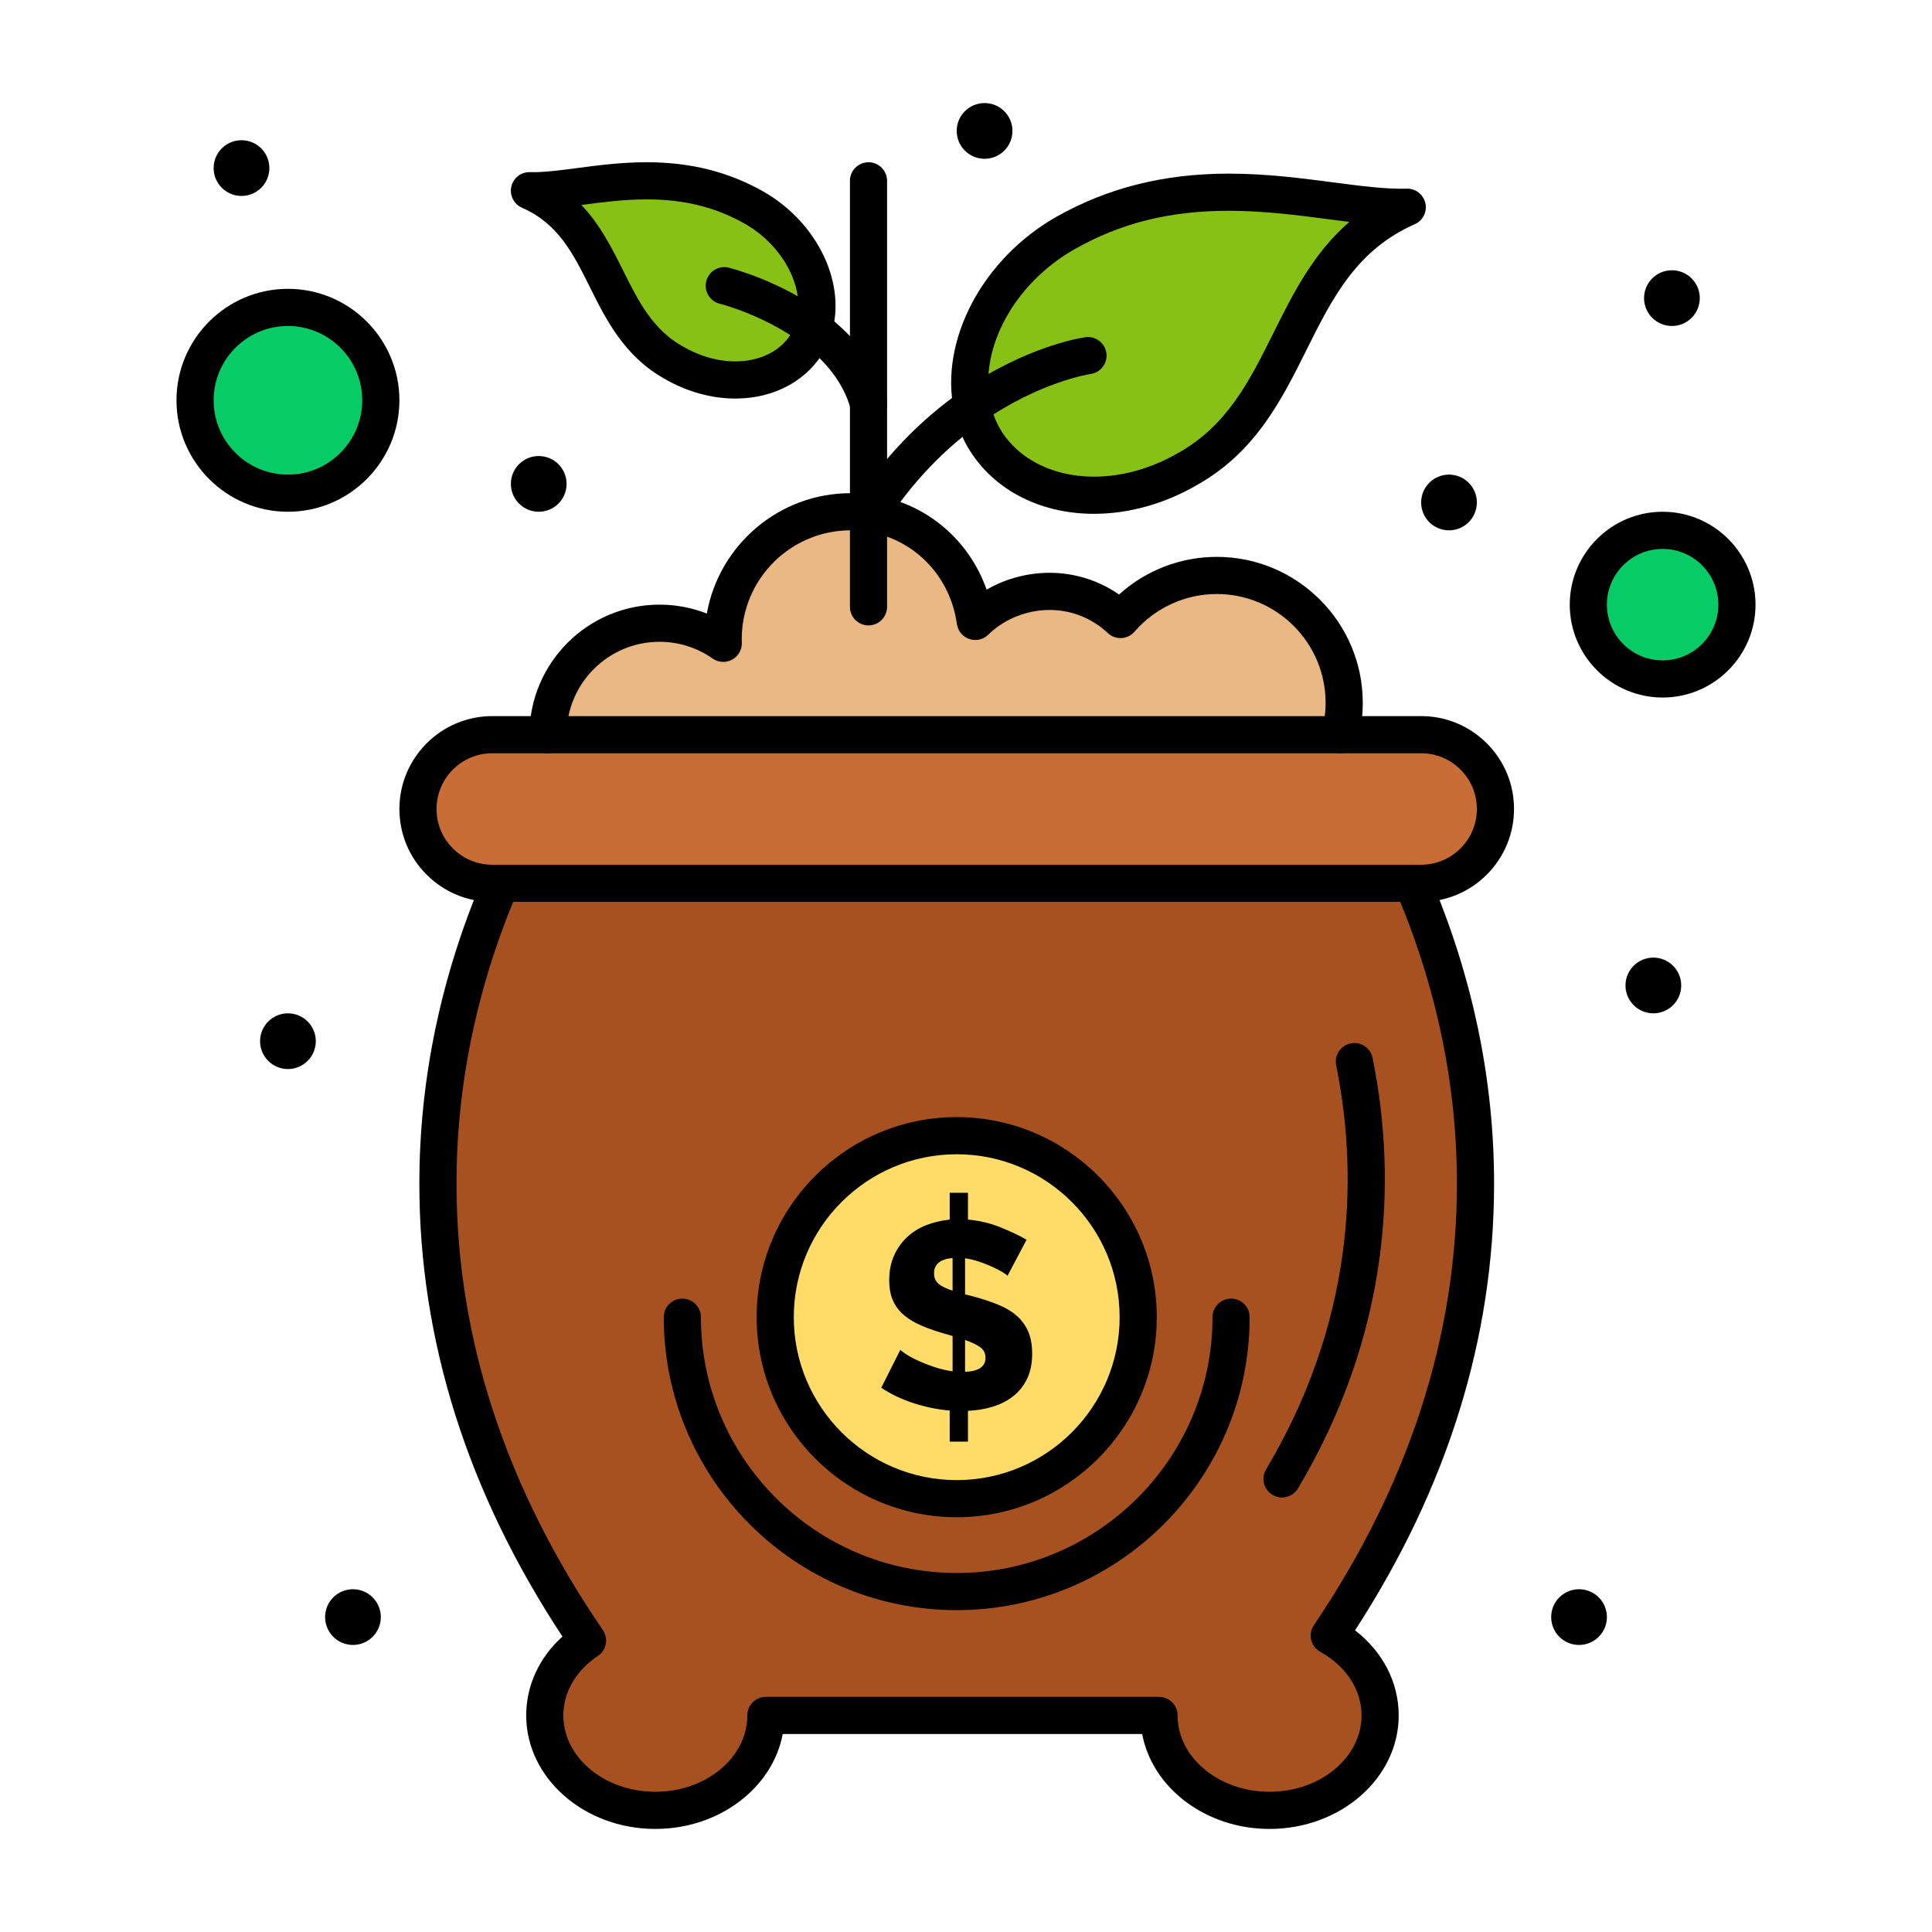 <?xml version="1.0" encoding="iso-8859-1"?>
<!-- Generator: Adobe Illustrator 16.0.0, SVG Export Plug-In . SVG Version: 6.00 Build 0)  -->
<!DOCTYPE svg PUBLIC "-//W3C//DTD SVG 1.1//EN" "http://www.w3.org/Graphics/SVG/1.1/DTD/svg11.dtd">
<svg version="1.1" xmlns="http://www.w3.org/2000/svg" xmlns:xlink="http://www.w3.org/1999/xlink" x="0px" y="0px" width="520px"
	 height="520px" viewBox="0 0 520 520" style="enable-background:new 0 0 520 520;" xml:space="preserve">
<g id="_x35_58_x2C__Bag_x2C__Cost_x2C__Investment_x2C__Money">
	<g>
		<g>
			<path style="fill:#A85120;" d="M357.77,440.221c25.371-37.551,39.36-78.61,39.36-121.641c0-27.939-5.88-55.03-16.93-80.84H134.8
				c-11.05,25.81-16.93,52.9-16.93,80.84c0,43.54,14.32,85.061,40.26,122.97c-6.99,4.671-11.5,11.96-11.5,20.16
				c0,14.11,13.32,25.55,29.75,25.55c16.44,0,29.76-11.439,29.76-25.55h105.81c0,14.11,13.319,25.55,29.75,25.55
				c16.44,0,29.76-11.439,29.76-25.55C371.46,452.69,366,444.76,357.77,440.221z"/>
		</g>
		<g>
			<path style="fill:#07CC66;" d="M447.5,142.74c11.05,0,20,8.95,20,20s-8.95,20-20,20s-20-8.95-20-20S436.45,142.74,447.5,142.74z"
				/>
		</g>
		<g>
			<path style="fill:#07CC66;" d="M77.5,82.74c13.81,0,25,11.19,25,25s-11.19,25-25,25s-25-11.19-25-25S63.69,82.74,77.5,82.74z"/>
		</g>
		<g>
			<circle style="fill:#FFDC67;" cx="257.5" cy="354.52" r="48.85"/>
		</g>
		<g>
			<path style="fill:#C86D36;" d="M396.641,203.6c3.619,3.62,5.859,8.62,5.859,14.14c0,11.05-8.95,20-20,20h-2.3H134.8h-2.3
				c-5.52,0-10.52-2.24-14.14-5.86c-3.62-3.62-5.86-8.62-5.86-14.14c0-11.05,8.95-20,20-20h15h213.21h21.79
				C388.02,197.74,393.02,199.98,396.641,203.6z"/>
		</g>
		<g>
			<path style="fill:#EAB883;" d="M233.76,138.67c0.11-0.18,0.23-0.35,0.35-0.53c14.85,2.26,26.31,14.14,28.39,29.12
				c5.04-5,12.34-8.09,20-8.09c7.391,0,14.09,2.88,19.08,7.57c6.29-7.26,15.561-11.86,25.92-11.86c18.939,0,34.29,15.35,34.29,34.29
				c0,2.96-0.38,5.83-1.08,8.57H147.5c0-16.57,13.43-30,30-30c6.39,0,12.31,2,17.17,5.41c-0.01-0.38-0.03-0.75-0.03-1.12
				c0-18.94,15.35-34.29,34.29-34.29c1.64,0,3.26,0.12,4.83,0.34V138.67z"/>
		</g>
		<g>
			<path style="fill:#88C116;" d="M261.641,109.38c-3.351-16.38,6.639-36.13,25.09-46.64c35.6-20.18,70.209-6.31,92.029-6.96
				c-33.21,14.63-28.84,53.25-58.859,70.3c-21.51,12.57-46.291,8.22-55.641-9.19C263.04,114.51,262.17,111.99,261.641,109.38z"/>
		</g>
		<g>
			<path style="fill:#88C116;" d="M218.98,88.47c-0.32,1.04-0.73,2.05-1.23,3.02c-6.14,11.44-22.43,14.3-36.56,6.04
				c-19.73-11.2-16.86-36.59-38.69-46.2c14.34,0.42,37.09-8.69,60.49,4.57C215.84,63.23,222.44,77.37,218.98,88.47z"/>
		</g>
		<g>
			<circle cx="450" cy="80.24" r="7.5"/>
		</g>
		<g>
			<circle cx="445" cy="265.24" r="7.5"/>
		</g>
		<g>
			<circle cx="425" cy="435.24" r="7.5"/>
		</g>
		<g>
			<circle cx="390" cy="135.24" r="7.5"/>
		</g>
		<g>
			<circle cx="265" cy="35.24" r="7.5"/>
		</g>
		<g>
			<path d="M256.39,347.38v-8.779c-3.33,0.279-4.99,1.67-4.99,4.14c0,1.19,0.41,2.13,1.24,2.82
				C253.48,346.25,254.73,346.86,256.39,347.38z M259.75,360.66v8.57c3.66-0.15,5.5-1.41,5.5-3.79c0-1.23-0.5-2.2-1.5-2.891
				C262.75,361.86,261.41,361.23,259.75,360.66z M259.75,348.38l2.279,0.57c2.431,0.67,4.621,1.39,6.57,2.18
				c1.95,0.78,3.61,1.761,4.961,2.931c1.359,1.16,2.41,2.58,3.149,4.239c0.729,1.671,1.101,3.671,1.101,6
				c0,2.71-0.471,5.021-1.431,6.931c-0.95,1.899-2.22,3.46-3.819,4.67c-1.59,1.22-3.42,2.13-5.49,2.75s-4.25,0.979-6.541,1.07v8.289
				h-4.919v-8.359c-3.29-0.28-6.54-0.95-9.75-2c-3.21-1.04-6.1-2.42-8.67-4.141l5.14-10.21c0.19,0.24,0.7,0.631,1.53,1.181
				c0.84,0.55,1.89,1.12,3.18,1.71c1.29,0.6,2.74,1.17,4.36,1.72c1.61,0.54,3.28,0.94,4.99,1.18v-9.5l-3.42-1
				c-2.34-0.71-4.36-1.489-6.07-2.319c-1.72-0.83-3.13-1.8-4.25-2.891c-1.12-1.1-1.95-2.359-2.5-3.79
				c-0.55-1.42-0.82-3.09-0.82-4.989c0-2.48,0.43-4.681,1.28-6.61c0.86-1.93,2.01-3.58,3.47-4.96c1.45-1.38,3.16-2.46,5.14-3.25
				c1.97-0.78,4.1-1.29,6.39-1.53v-7.21h4.919v7.21c3.101,0.28,6,0.971,8.721,2.07c2.71,1.09,5.061,2.21,7.061,3.35l-5.141,9.71
				c-0.141-0.189-0.561-0.5-1.25-0.93c-0.689-0.42-1.57-0.89-2.641-1.39c-1.069-0.5-2.26-0.971-3.569-1.431
				c-1.31-0.449-2.63-0.77-3.96-0.96V348.38z"/>
		</g>
		<g>
			<circle cx="145" cy="130.24" r="7.5"/>
		</g>
		<g>
			<circle cx="95" cy="435.24" r="7.5"/>
		</g>
		<g>
			<circle cx="77.5" cy="280.24" r="7.5"/>
		</g>
		<g>
			<circle cx="65" cy="45.24" r="7.5"/>
		</g>
		<g>
			<path d="M257.5,408.37c-29.693,0-53.85-24.157-53.85-53.85c0-29.693,24.157-53.851,53.85-53.851
				c29.693,0,53.85,24.157,53.85,53.851C311.35,384.213,287.193,408.37,257.5,408.37z M257.5,310.67
				c-24.179,0-43.85,19.671-43.85,43.851c0,24.179,19.671,43.85,43.85,43.85c24.18,0,43.85-19.671,43.85-43.85
				C301.35,330.341,281.68,310.67,257.5,310.67z"/>
		</g>
		<g>
			<path d="M257.5,433.37c-43.478,0-78.85-35.372-78.85-78.85c0-2.762,2.239-5,5-5s5,2.238,5,5c0,37.964,30.886,68.85,68.85,68.85
				s68.85-30.886,68.85-68.85c0-2.762,2.239-5,5-5c2.762,0,5,2.238,5,5C336.35,397.998,300.979,433.37,257.5,433.37z"/>
		</g>
		<g>
			<path d="M345.055,403.051c-0.87,0-1.752-0.228-2.555-0.706c-2.371-1.413-3.148-4.482-1.734-6.854
				c10.996-18.452,17.946-38.121,20.658-58.461c2.215-16.564,1.61-33.489-1.795-50.307c-0.548-2.706,1.202-5.345,3.908-5.893
				c2.707-0.552,5.346,1.202,5.893,3.908c3.627,17.909,4.268,35.947,1.906,53.614c-2.892,21.688-10.287,42.635-21.98,62.257
				C348.42,402.179,346.759,403.051,345.055,403.051z"/>
		</g>
		<g>
			<path d="M341.7,492.26c-17.225,0-31.563-11.075-34.284-25.55h-96.741c-2.723,14.475-17.065,25.55-34.295,25.55
				c-19.161,0-34.75-13.704-34.75-30.55c0-8.056,3.502-15.577,9.756-21.232c-25.562-38.744-38.516-79.73-38.516-121.897
				c0-28.083,5.832-55.943,17.333-82.808c1.087-2.539,4.024-3.715,6.564-2.629c2.539,1.087,3.715,4.026,2.629,6.564
				c-10.966,25.614-16.526,52.15-16.526,78.872c0,41.529,13.251,81.952,39.386,120.146c0.754,1.102,1.036,2.46,0.783,3.771
				s-1.021,2.467-2.131,3.209c-5.896,3.94-9.278,9.773-9.278,16.003c0,11.331,11.103,20.55,24.75,20.55
				c13.653,0,24.76-9.219,24.76-20.55c0-2.762,2.239-5,5-5h105.81c2.761,0,5,2.238,5,5c0,11.331,11.103,20.55,24.75,20.55
				c13.653,0,24.76-9.219,24.76-20.55c0-6.879-4.151-13.276-11.104-17.111c-1.23-0.678-2.117-1.842-2.446-3.207
				s-0.068-2.807,0.718-3.97c25.549-37.815,38.503-77.8,38.503-118.842c0-26.722-5.56-53.258-16.526-78.872
				c-1.086-2.539,0.09-5.478,2.629-6.564c2.539-1.088,5.477,0.09,6.564,2.629c11.502,26.864,17.333,54.725,17.333,82.808
				c0,41.544-12.587,81.967-37.423,120.223c7.441,5.743,11.753,14.004,11.753,22.907C376.46,478.556,360.867,492.26,341.7,492.26z"
				/>
		</g>
		<g>
			<path d="M382.5,242.74h-250c-6.674,0-12.952-2.601-17.675-7.324c-4.724-4.724-7.325-11.001-7.325-17.676
				c0-13.785,11.215-25,25-25h250c6.674,0,12.951,2.601,17.676,7.324c4.723,4.724,7.324,11.001,7.324,17.676
				C407.5,231.525,396.285,242.74,382.5,242.74z M132.5,202.74c-8.271,0-15,6.729-15,15c0,4.003,1.561,7.77,4.396,10.605
				c2.834,2.834,6.601,4.395,10.604,4.395h250c8.271,0,15-6.729,15-15c0-4.003-1.561-7.77-4.396-10.605
				c-2.835-2.834-6.601-4.395-10.604-4.395H132.5z"/>
		</g>
		<g>
			<path d="M360.713,202.741c-0.409,0-0.825-0.05-1.24-0.157c-2.676-0.684-4.291-3.407-3.607-6.082
				c0.613-2.4,0.925-4.868,0.925-7.332c0-16.15-13.14-29.29-29.29-29.29c-8.49,0-16.561,3.694-22.141,10.134
				c-0.892,1.029-2.164,1.65-3.523,1.72c-1.356,0.072-2.688-0.417-3.68-1.35c-4.264-4.007-9.824-6.213-15.656-6.213
				c-6.127,0-12.288,2.482-16.479,6.64c-1.346,1.334-3.328,1.792-5.121,1.188c-1.795-0.606-3.092-2.174-3.354-4.05
				c-1.797-12.943-11.518-22.936-24.189-24.865c-0.09-0.014-0.179-0.03-0.268-0.048l-0.022-0.003v0
				c-1.382-0.193-2.774-0.292-4.137-0.292c-16.15,0-29.29,13.14-29.29,29.29c0,0.183,0.007,0.366,0.014,0.551l0.014,0.44
				c0.048,1.888-0.971,3.642-2.635,4.535c-1.665,0.893-3.689,0.771-5.235-0.313c-4.198-2.946-9.142-4.503-14.298-4.503
				c-13.785,0-25,11.215-25,25c0,2.761-2.239,5-5,5s-5-2.239-5-5c0-19.299,15.701-35,35-35c4.415,0,8.72,0.816,12.746,2.395
				c3.269-18.388,19.372-32.395,38.684-32.395c1.825,0,3.683,0.13,5.522,0.388c0.043,0.006,0.086,0.013,0.129,0.02
				c0.146,0.021,0.292,0.044,0.437,0.073c14.324,2.239,25.824,12.087,30.531,25.481c5.07-2.928,10.949-4.532,16.951-4.532
				c6.739,0,13.225,2.047,18.689,5.837c7.184-6.485,16.538-10.127,26.311-10.127c21.664,0,39.29,17.625,39.29,39.29
				c0,3.299-0.415,6.599-1.235,9.808C364.977,201.238,362.943,202.741,360.713,202.741z"/>
		</g>
		<g>
			<path d="M294.434,138.295c-15.249,0-28.176-7.118-34.578-19.04c-1.457-2.839-2.49-5.798-3.115-8.881
				c-3.853-18.839,7.719-40.703,27.516-51.979c13.847-7.849,29.041-11.663,46.46-11.663c10.161,0,19.739,1.255,28.19,2.362
				c7.304,0.957,14.113,1.851,19.705,1.688c2.395-0.104,4.498,1.562,5.025,3.895s-0.672,4.714-2.861,5.678
				c-15.723,6.926-22.227,19.978-29.113,33.795c-6.713,13.468-13.654,27.395-29.293,36.277
				C313.58,135.564,303.902,138.295,294.434,138.295z M330.716,56.733c-15.862,0-29.055,3.291-41.521,10.357
				c-16.137,9.192-25.669,26.559-22.656,41.289c0.445,2.195,1.176,4.29,2.17,6.231c4.587,8.538,14.221,13.686,25.725,13.686
				c7.697,0,15.631-2.259,22.943-6.532c13.041-7.407,19.013-19.388,25.334-32.073c5.309-10.65,10.746-21.56,20.469-29.965
				c-1.824-0.224-3.685-0.467-5.572-0.715C349.46,57.943,340.225,56.733,330.716,56.733z"/>
		</g>
		<g>
			<path d="M197.921,107.271c-6.526,0-13.184-1.875-19.254-5.424c-10.678-6.061-15.57-15.875-19.886-24.534
				c-4.576-9.179-8.527-17.106-18.295-21.407c-2.189-0.964-3.389-3.344-2.863-5.677c0.527-2.334,2.618-3.97,5.024-3.897
				c3.547,0.104,7.941-0.478,12.664-1.097c5.61-0.735,11.97-1.569,18.765-1.569c11.754,0,22.019,2.579,31.38,7.884
				c14.657,8.361,22.518,24.87,18.298,38.408c-0.401,1.306-0.928,2.598-1.559,3.823
				C217.646,102.255,208.587,107.271,197.921,107.271z M156.487,55.167c5.11,5.381,8.299,11.777,11.244,17.685
				c4.036,8.096,7.848,15.743,15.928,20.33c4.596,2.686,9.509,4.089,14.263,4.089c6.92,0,12.686-3.045,15.423-8.146
				c0.322-0.625,0.623-1.365,0.856-2.125c2.814-9.029-3.2-20.774-13.688-26.757c-7.915-4.485-16.319-6.577-26.438-6.577
				c-6.142,0-11.898,0.754-17.465,1.484C156.569,55.156,156.528,55.162,156.487,55.167z"/>
		</g>
		<g>
			<path d="M233.754,143.666c-0.891,0-1.793-0.238-2.608-0.738c-2.352-1.444-3.092-4.515-1.65-6.868
				c0.116-0.189,0.237-0.372,0.362-0.557l0.086-0.127c7.909-12.138,17.619-22.275,28.837-30.096
				c17.619-12.28,32.744-14.438,33.379-14.523c2.732-0.372,5.255,1.549,5.625,4.286c0.369,2.732-1.543,5.246-4.271,5.623
				c-0.189,0.027-13.538,2.032-29.015,12.819c-10.158,7.081-18.973,16.296-26.2,27.387l-0.275,0.412
				C237.079,142.818,235.436,143.666,233.754,143.666z"/>
		</g>
		<g>
			<path d="M233.757,113.672c-2.189,0-4.199-1.45-4.814-3.662c-1.819-6.544-6.181-12.446-12.965-17.542
				c-10.209-7.671-22.122-10.686-22.241-10.715c-2.68-0.665-4.314-3.376-3.649-6.057c0.665-2.681,3.375-4.314,6.057-3.649
				c0.567,0.141,14.023,3.547,25.84,12.425c8.587,6.45,14.17,14.141,16.594,22.858c0.74,2.661-0.818,5.417-3.478,6.157
				C234.651,113.612,234.2,113.672,233.757,113.672z"/>
		</g>
		<g>
			<path d="M233.76,168.33c-2.761,0-5-2.239-5-5V48.67c0-2.761,2.239-5,5-5s5,2.239,5,5v114.66
				C238.76,166.091,236.521,168.33,233.76,168.33z"/>
		</g>
		<g>
			<path d="M77.5,137.74c-16.542,0-30-13.458-30-30s13.458-30,30-30s30,13.458,30,30S94.042,137.74,77.5,137.74z M77.5,87.74
				c-11.028,0-20,8.972-20,20s8.972,20,20,20s20-8.972,20-20S88.528,87.74,77.5,87.74z"/>
		</g>
		<g>
			<path d="M447.5,187.74c-13.785,0-25-11.215-25-25s11.215-25,25-25s25,11.215,25,25S461.285,187.74,447.5,187.74z M447.5,147.74
				c-8.271,0-15,6.729-15,15s6.729,15,15,15s15-6.729,15-15S455.771,147.74,447.5,147.74z"/>
		</g>
	</g>
</g>
<g id="Layer_1">
</g>
</svg>
